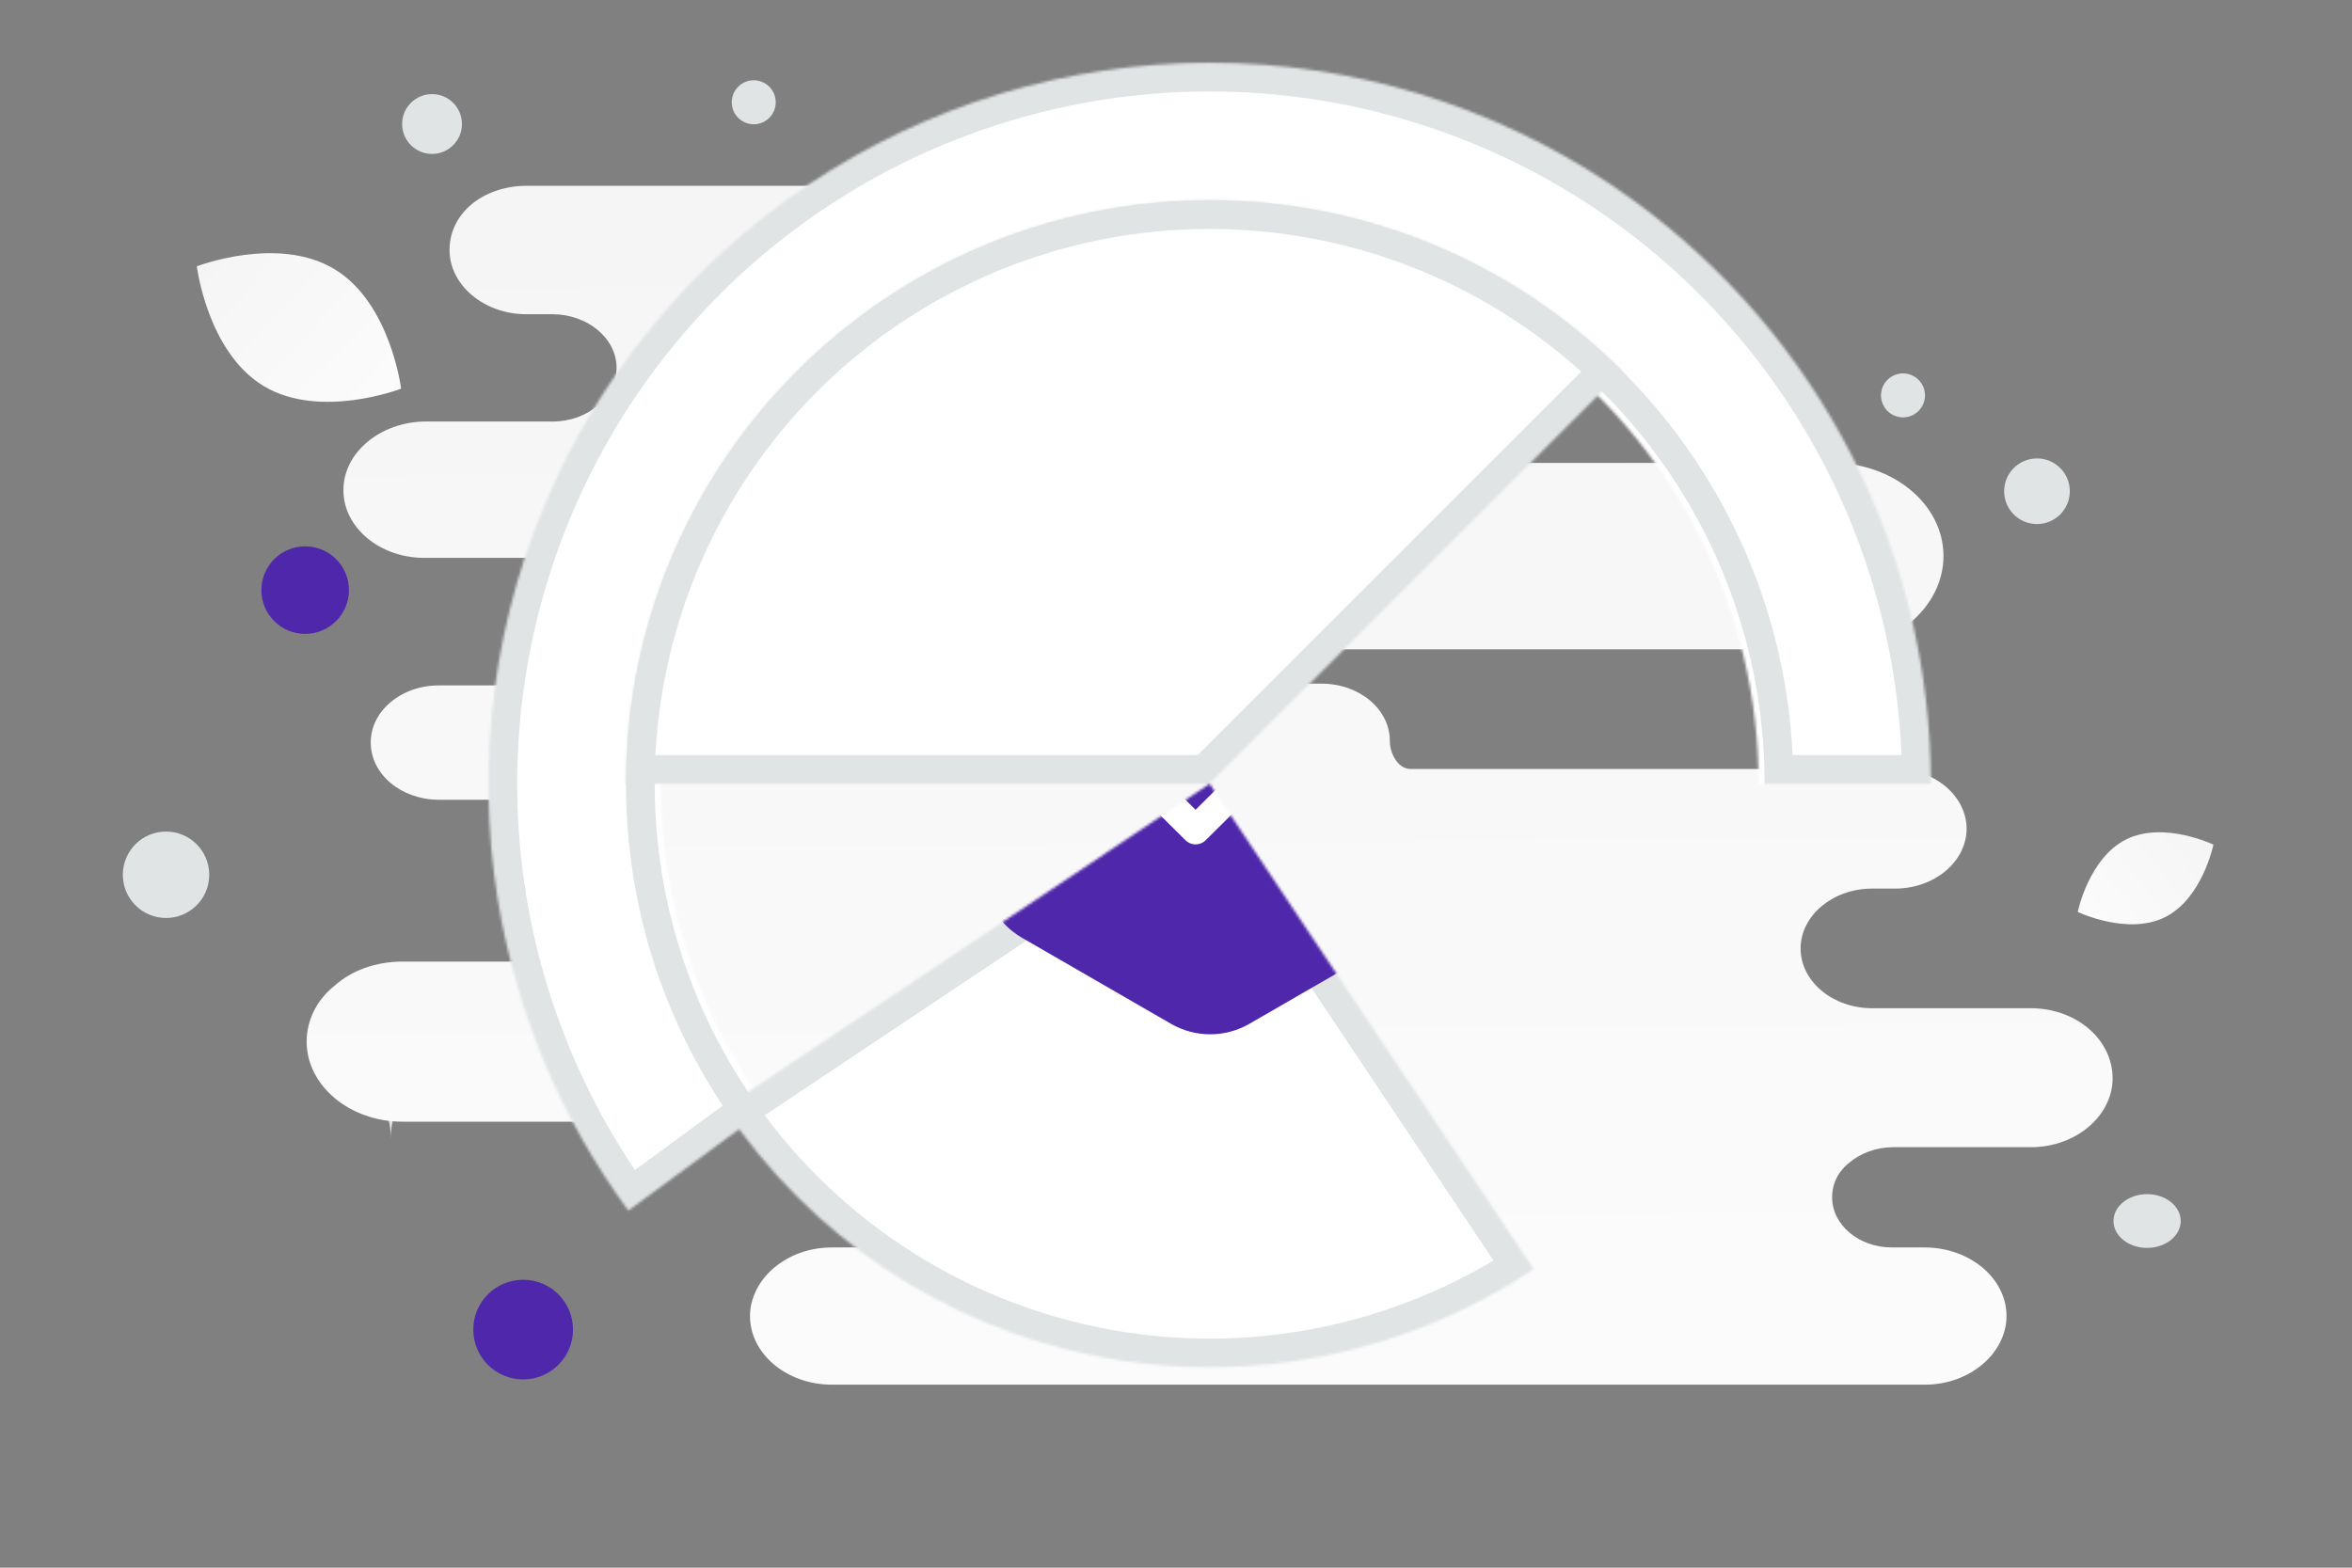 <svg width="900" height="600" viewBox="0 0 900 600" fill="none" xmlns="http://www.w3.org/2000/svg">
<rect x="0" y="0" width="900" height="600" fill="#808080" stroke="none"/>
<g clip-path="url(#clip0_1235_28911)">
<path d="M828.409 351.047C814.075 358.157 795.051 349.014 795.051 349.014C795.051 349.014 799.279 328.348 813.62 321.248C827.954 314.138 846.97 323.27 846.97 323.27C846.97 323.27 842.742 343.936 828.409 351.047Z" fill="url(#paint0_linear_1235_28911)"/>
<path d="M100.947 147.78C122.524 160.712 153.481 148.758 153.481 148.758C153.481 148.758 149.433 115.84 127.843 102.923C106.266 89.991 75.322 101.931 75.322 101.931C75.322 101.931 79.37 134.848 100.947 147.78Z" fill="url(#paint1_linear_1235_28911)"/>
<path d="M116.772 209.105C107.52 209.105 100.02 216.606 100.02 225.857C100.02 235.109 107.52 242.609 116.772 242.609C126.024 242.609 133.524 235.109 133.524 225.857C133.524 216.606 126.024 209.105 116.772 209.105Z" fill="#4F27AA"/>
<path d="M200.186 527.953C189.65 527.953 181.108 519.411 181.108 508.875C181.108 498.338 189.65 489.797 200.186 489.797C210.723 489.797 219.264 498.338 219.264 508.875C219.264 519.411 210.723 527.953 200.186 527.953Z" fill="#4F27AA"/>
<path d="M689.014 289.286C684.097 289.286 680.111 285.3 680.111 280.383C680.111 275.466 684.097 271.48 689.014 271.48C693.931 271.48 697.917 275.466 697.917 280.383C697.917 285.3 693.931 289.286 689.014 289.286Z" fill="#4F27AA"/>
<path d="M165.319 58.91C158.997 58.91 153.872 53.785 153.872 47.463C153.872 41.141 158.997 36.016 165.319 36.016C171.641 36.016 176.766 41.141 176.766 47.463C176.766 53.785 171.641 58.91 165.319 58.91Z" fill="#E1E4E5"/>
<path d="M63.534 351.334C54.402 351.334 47 343.931 47 334.8C47 325.668 54.402 318.266 63.534 318.266C72.665 318.266 80.068 325.668 80.068 334.8C80.068 343.931 72.665 351.334 63.534 351.334Z" fill="#E1E4E5"/>
<path d="M728.19 159.742C723.543 159.742 719.776 155.975 719.776 151.328C719.776 146.681 723.543 142.914 728.19 142.914C732.837 142.914 736.604 146.681 736.604 151.328C736.604 155.975 732.837 159.742 728.19 159.742Z" fill="#E1E4E5"/>
<path d="M792.02 188.012C792.02 194.951 786.395 200.575 779.457 200.575C772.519 200.575 766.894 194.951 766.894 188.012C766.894 181.074 772.519 175.449 779.457 175.449C786.395 175.449 792.02 181.074 792.02 188.012Z" fill="#E1E4E5"/>
<path d="M288.424 47.559C283.777 47.559 280.01 43.791 280.01 39.145C280.01 34.498 283.777 30.73 288.424 30.73C293.071 30.73 296.838 34.498 296.838 39.145C296.838 43.791 293.071 47.559 288.424 47.559Z" fill="#E1E4E5"/>
<path d="M821.595 477.605C814.495 477.605 808.739 473 808.739 467.32C808.739 461.64 814.495 457.035 821.595 457.035C828.695 457.035 834.451 461.64 834.451 467.32C834.451 473 828.695 477.605 821.595 477.605Z" fill="#E1E4E5"/>
<path d="M218.111 307.348H218.448C220.439 335.567 241.425 336.001 241.425 336.001C241.425 336.001 218.284 336.453 218.284 369.059C218.284 336.453 195.142 336.001 195.142 336.001C195.142 336.001 216.12 335.567 218.111 307.348ZM149.453 402.471H149.629C150.67 417.791 161.642 418.027 161.642 418.027C161.642 418.027 149.543 418.272 149.543 435.975C149.543 418.272 137.445 418.027 137.445 418.027C137.445 418.027 148.412 417.791 149.453 402.471Z" fill="#E1E4E5"/>
<path d="M777.046 385.874H716.342C701.468 385.874 689.005 375.775 689.005 362.982C689.005 356.586 692.221 350.863 697.046 346.824C701.87 342.784 708.704 340.091 716.342 340.091H725.187C732.825 340.091 739.659 337.398 744.483 333.358C749.307 329.318 752.524 323.596 752.524 317.199C752.524 304.744 740.463 294.308 725.187 294.308H539.751C534.921 294.308 531.818 288.366 531.818 283.536C531.818 271.417 520.16 261.654 505.687 261.654H436.673C434.932 261.654 433.262 260.963 432.031 259.731C430.8 258.5 430.108 256.831 430.108 255.09C430.108 253.349 430.8 251.679 432.031 250.448C433.262 249.217 434.932 248.525 436.673 248.525H701.066C712.724 248.525 723.579 244.486 731.217 238.089C738.855 231.693 743.679 222.604 743.679 212.842C743.679 192.98 724.383 177.158 701.066 177.158H564.494C543.081 177.158 521.874 160.663 500.461 160.663H424.176C413.021 160.663 403.978 151.62 403.978 140.464C403.978 129.309 413.021 120.266 424.176 120.266H594.934C602.974 120.266 610.613 117.573 615.839 113.197C621.065 108.82 624.281 102.761 624.281 95.691C624.281 82.226 611.015 71.117 594.934 71.117H201.363C193.322 71.117 185.684 73.81 180.458 78.187C175.232 82.563 172.016 88.622 172.016 95.691C172.016 109.157 185.282 120.266 201.363 120.266H211.413C224.679 120.266 235.936 129.355 235.936 140.801C235.936 146.524 233.122 151.573 228.7 155.276C224.277 158.979 218.247 161.336 211.413 161.336H162.769C154.327 161.336 146.287 164.366 140.659 169.079C135.03 173.792 131.412 180.188 131.412 187.594C131.412 202.069 145.483 213.515 162.367 213.515H211.815C227.896 213.515 241.162 224.624 241.162 238.089C241.162 244.822 237.946 250.882 232.72 255.258C227.494 259.634 220.257 262.327 212.217 262.327H167.996C160.759 262.327 154.327 264.684 149.503 268.724C144.679 272.763 141.865 278.149 141.865 284.209C141.865 296.328 153.523 306.09 167.996 306.09H203.775C224.277 306.09 240.76 319.893 240.76 337.061C240.76 345.477 236.74 353.556 229.906 358.943C223.071 364.665 213.825 368.032 203.775 368.032H153.925C143.875 368.032 134.628 371.398 128.196 377.121C121.362 382.507 117.342 390.25 117.342 398.666C117.342 415.498 133.824 429.3 153.925 429.3H307.863C324.858 429.3 341.555 438.726 358.55 438.726H386.631C397.321 438.726 405.988 447.392 405.988 458.083C405.988 468.773 397.321 477.439 386.631 477.439H318.349C309.504 477.439 301.866 480.469 296.238 485.182C290.61 489.895 286.992 496.628 286.992 503.697C286.992 518.173 301.062 529.955 318.349 529.955H736.443C745.287 529.955 752.926 526.925 758.554 522.212C764.182 517.499 767.8 510.766 767.8 503.697C767.8 489.222 753.73 477.439 736.443 477.439H723.981C711.116 477.439 701.066 468.687 701.066 458.251C701.066 452.865 703.478 448.152 707.9 444.785C711.92 441.419 717.95 439.063 724.383 439.063H777.046C785.891 439.063 793.529 436.033 799.157 431.32C804.785 426.607 808.403 419.874 808.403 412.805C808.403 397.656 794.333 385.874 777.046 385.874Z" fill="url(#paint2_linear_1235_28911)"/>
<mask id="mask0_1235_28911" style="mask-type:alpha" maskUnits="userSpaceOnUse" x="186" y="24" width="553" height="440">
<path d="M738.848 299.977C738.848 256.367 728.512 213.377 708.689 174.532C688.866 135.687 660.119 102.093 624.805 76.503C580.546 44.434 527.761 26.228 473.142 24.195C418.523 22.162 364.53 36.392 318.009 65.083C271.488 93.773 234.534 135.631 211.831 185.35C189.129 235.069 181.7 290.409 190.488 344.354C197.501 387.398 214.614 428.166 240.426 463.318L293.545 424.313C273.897 397.556 260.869 366.522 255.531 333.757C250.193 300.992 252.695 267.428 262.834 235.817C272.973 204.207 290.458 175.448 313.858 151.9C337.257 128.352 365.905 110.685 397.451 100.347C428.997 90.009 462.544 87.294 495.342 92.425C528.14 97.556 559.255 110.387 586.137 129.866C613.018 149.345 634.901 174.917 649.991 204.486C665.08 234.056 672.947 266.78 672.947 299.977H738.848Z" fill="white"/>
</mask>
<g mask="url(#mask0_1235_28911)">
<path d="M738.848 299.977C738.848 256.367 728.512 213.377 708.689 174.532C688.866 135.687 660.119 102.093 624.805 76.503C580.546 44.434 527.761 26.228 473.142 24.195C418.523 22.162 364.53 36.392 318.009 65.083C271.488 93.773 234.534 135.631 211.831 185.35C189.129 235.069 181.7 290.409 190.488 344.354C197.501 387.398 214.614 428.166 240.426 463.318L293.545 424.313C273.897 397.556 260.869 366.522 255.531 333.757C250.193 300.992 252.695 267.428 262.834 235.817C272.973 204.207 290.458 175.448 313.858 151.9C337.257 128.352 365.905 110.685 397.451 100.347C428.997 90.009 462.544 87.294 495.342 92.425C528.14 97.556 559.255 110.387 586.137 129.866C613.018 149.345 634.901 174.917 649.991 204.486C665.08 234.056 672.947 266.78 672.947 299.977H738.848Z" fill="white" stroke="#E1E4E5" stroke-width="22"/>
<path d="M462.872 517.825C583.186 517.825 680.72 420.291 680.72 299.977C680.72 179.663 583.186 82.129 462.872 82.129C342.558 82.129 245.024 179.663 245.024 299.977C245.024 420.291 342.558 517.825 462.872 517.825Z" fill="white" stroke="#E1E4E5" stroke-width="11"/>
</g>
<mask id="mask1_1235_28911" style="mask-type:alpha" maskUnits="userSpaceOnUse" x="239" y="76" width="382" height="224">
<path d="M239.524 299.974C239.525 255.801 252.625 212.619 277.166 175.891C301.708 139.162 336.59 110.535 377.402 93.63C418.213 76.726 463.12 72.303 506.445 80.92C549.77 89.538 589.567 110.809 620.803 142.043L462.872 299.974H239.524Z" fill="white"/>
</mask>
<g mask="url(#mask1_1235_28911)">
<path d="M239.524 299.974C239.525 255.801 252.625 212.619 277.166 175.891C301.708 139.162 336.59 110.535 377.402 93.63C418.213 76.726 463.12 72.303 506.445 80.92C549.77 89.538 589.567 110.809 620.803 142.043L462.872 299.974H239.524Z" fill="white" stroke="#E1E4E5" stroke-width="22"/>
</g>
<mask id="mask2_1235_28911" style="mask-type:alpha" maskUnits="userSpaceOnUse" x="277" y="299" width="310" height="225">
<path d="M586.904 485.72C537.641 518.614 477.329 530.592 419.235 519.021C361.141 507.446 310.024 473.269 277.129 424.008L462.872 299.977L586.904 485.72Z" fill="white"/>
</mask>
<g mask="url(#mask2_1235_28911)">
<path d="M586.904 485.72C537.641 518.614 477.329 530.592 419.235 519.021C361.141 507.446 310.024 473.269 277.129 424.008L462.872 299.977L586.904 485.72Z" fill="white" stroke="#E1E4E5" stroke-width="22"/>
<path d="M588.533 400.968C582.33 400.968 577.301 395.939 577.301 389.736C577.301 383.533 582.33 378.504 588.533 378.504C594.736 378.504 599.765 383.533 599.765 389.736C599.765 395.939 594.736 400.968 588.533 400.968Z" fill="#E1E4E5"/>
<path d="M448.088 208.281C452.649 205.648 457.822 204.262 463.088 204.262C468.354 204.262 473.527 205.648 478.088 208.281L535.071 241.18C539.632 243.813 543.419 247.6 546.052 252.161C548.685 256.721 550.071 261.895 550.071 267.161V332.959C550.071 338.225 548.685 343.398 546.052 347.959C543.419 352.519 539.631 356.306 535.071 358.939L478.088 391.838C473.527 394.471 468.354 395.857 463.088 395.857C457.822 395.857 452.649 394.471 448.088 391.838L391.105 358.939C386.544 356.306 382.757 352.519 380.124 347.959C377.491 343.398 376.105 338.225 376.105 332.959V267.161C376.105 261.895 377.491 256.721 380.124 252.161C382.757 247.6 386.544 243.813 391.105 241.18L448.088 208.281Z" fill="#4F27AA"/>
<path d="M494.153 281.297L457.491 317.666L435.494 295.845" stroke="white" stroke-width="11" stroke-linecap="round" stroke-linejoin="round"/>
<path fill-rule="evenodd" clip-rule="evenodd" d="M295.342 248.371H246.729C236.034 248.371 227.283 257.121 227.283 267.816V316.43C227.283 327.125 236.034 335.875 246.729 335.875H295.342C306.037 335.875 314.788 327.125 314.788 316.43V267.816C314.788 257.121 306.037 248.371 295.342 248.371Z" fill="#4F27AA" stroke="#4F27AA" stroke-width="9.075" stroke-linecap="round" stroke-linejoin="round"/>
<path d="M264.23 277.539L279.786 292.123L264.23 306.707" stroke="white" stroke-width="11" stroke-linecap="round" stroke-linejoin="round"/>
</g>
</g>
<defs>
<linearGradient id="paint0_linear_1235_28911" x1="773.367" y1="373.225" x2="891.59" y2="279.71" gradientUnits="userSpaceOnUse">
<stop stop-color="white"/>
<stop offset="1" stop-color="#EEEEEE"/>
</linearGradient>
<linearGradient id="paint1_linear_1235_28911" x1="184.446" y1="189.408" x2="10.827" y2="28.093" gradientUnits="userSpaceOnUse">
<stop stop-color="white"/>
<stop offset="1" stop-color="#EEEEEE"/>
</linearGradient>
<linearGradient id="paint2_linear_1235_28911" x1="477.607" y1="787.206" x2="468.213" y2="-428.113" gradientUnits="userSpaceOnUse">
<stop stop-color="white"/>
<stop offset="1" stop-color="#EEEEEE"/>
</linearGradient>
<clipPath id="clip0_1235_28911">
<rect width="900" height="600" fill="white"/>
</clipPath>
</defs>
</svg>
